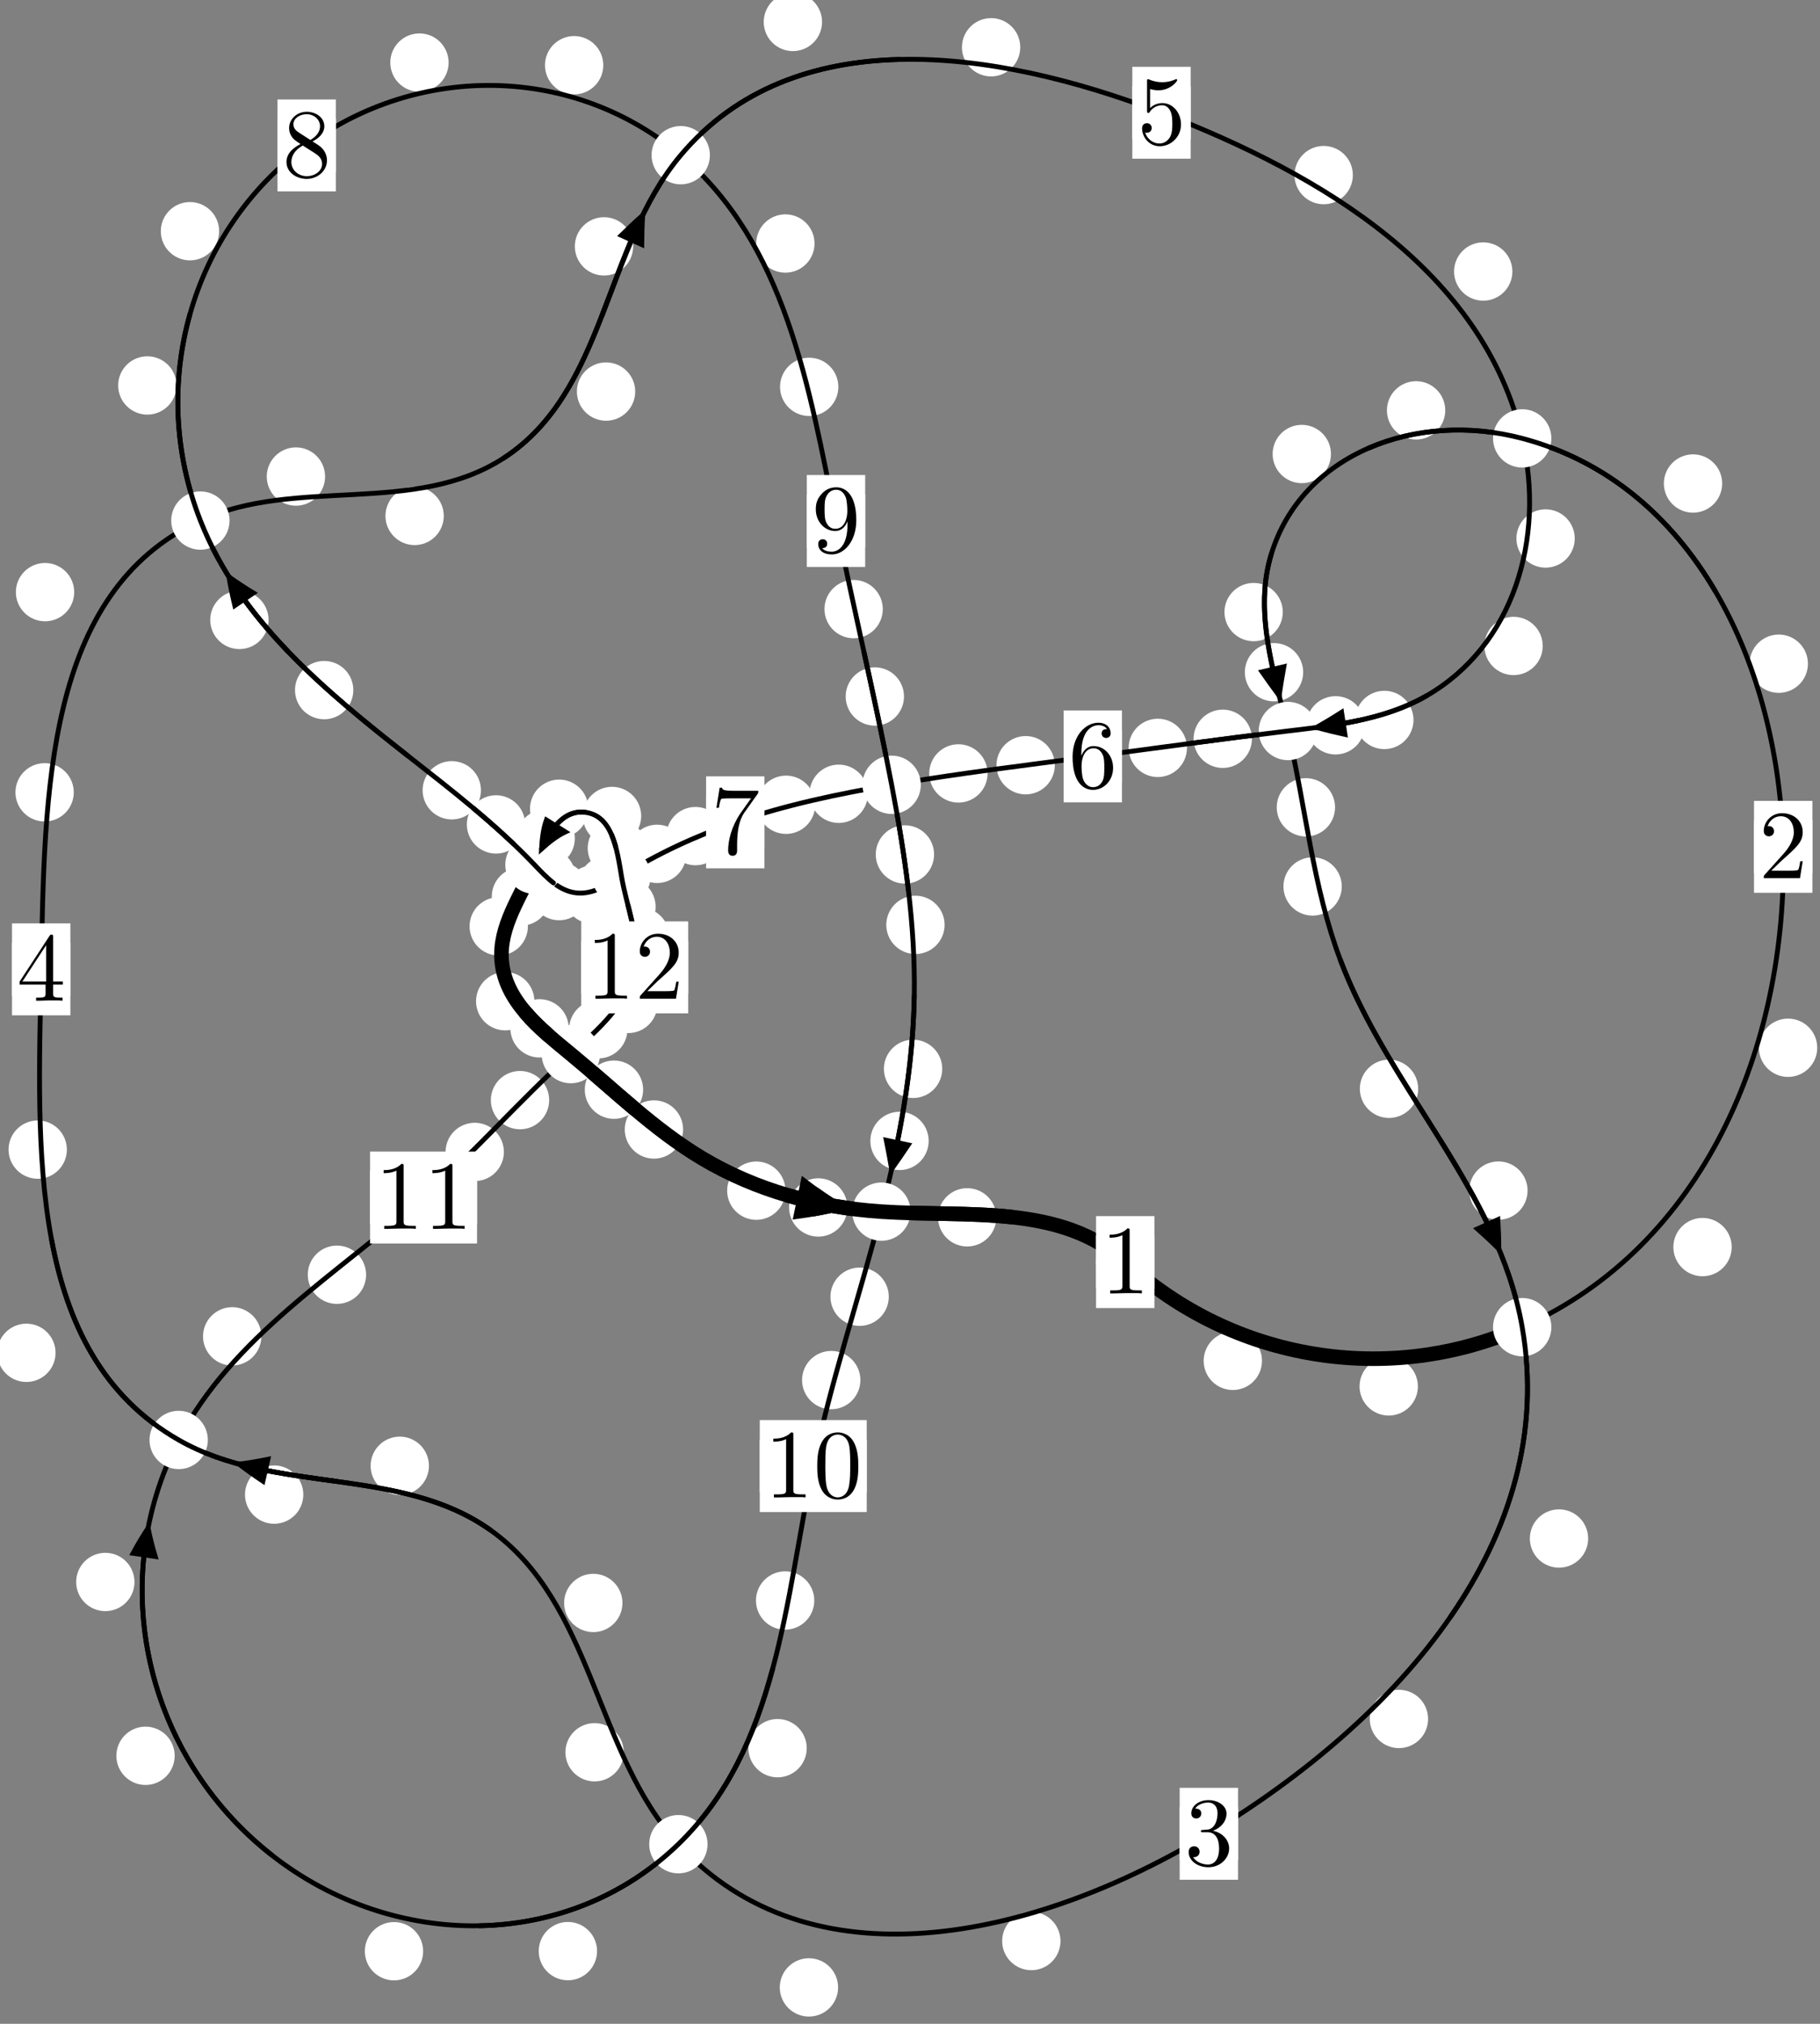 <?xml version="1.0"?>
<!-- Created by MetaPost 1.999 on 2021.07.05:2359 -->
<svg version="1.1" xmlns="http://www.w3.org/2000/svg" xmlns:xlink="http://www.w3.org/1999/xlink" width="186.52" height="207.389" viewBox="0 0 186.52 207.389">
<rect x="0" y="0" width="186.52" height="207.389" fill="#808080" stroke="none"/>
<!-- Original BoundingBox: -156.283524 -70.649414 30.236755 136.739380 -->
  <defs>
    <g transform="scale(0.01,0.01)" id="GLYPHcmr10_48">
      <path style="fill-rule: evenodd;" d="M460 -320C460 -400,455 -480,420 -554C374 -650,292 -666,250 -666C190 -666,117 -640,76 -547C44 -478,39 -400,39 -320C39 -245,43 -155,84 -79C127 2,200 22,249 22C303 22,379 1,423 -94C455 -163,460 -241,460 -320M249 -0C210 -0,151 -25,133 -121C122 -181,122 -273,122 -332C122 -396,122 -462,130 -516C149 -635,224 -644,249 -644C282 -644,348 -626,367 -527C377 -471,377 -395,377 -332C377 -257,377 -189,366 -125C351 -30,294 -0,249 -0"></path>
    </g>
    <g transform="scale(0.01,0.01)" id="GLYPHcmr10_49">
      <path style="fill-rule: evenodd;" d="M294 -640C294 -664,294 -666,271 -666C209 -602,121 -602,89 -602L89 -571C109 -571,168 -571,220 -597L220 -79C220 -43,217 -31,127 -31L95 -31L95 -0L257 -0L130 -3L217 -3L257 -3L297 -3L384 -3L419 -0L419 -31L387 -31C297 -31,294 -42,294 -79"></path>
    </g>
    <g transform="scale(0.01,0.01)" id="GLYPHcmr10_50">
      <path style="fill-rule: evenodd;" d="M127 -77L233 -180C389 -318,449 -372,449 -472C449 -586,359 -666,237 -666C124 -666,50 -574,50 -485C50 -429,100 -429,103 -429C120 -429,155 -441,155 -482C155 -508,137 -534,102 -534C94 -534,92 -534,89 -533C112 -598,166 -635,224 -635C315 -635,358 -554,358 -472C358 -392,308 -313,253 -251L61 -37C50 -26,50 -24,50 -0L421 -0L449 -174L424 -174C419 -144,412 -100,402 -85C395 -77,329 -77,307 -77"></path>
    </g>
    <g transform="scale(0.01,0.01)" id="GLYPHcmr10_51">
      <path style="fill-rule: evenodd;" d="M290 -352C372 -379,430 -449,430 -528C430 -610,342 -666,246 -666C145 -666,69 -606,69 -530C69 -497,91 -478,120 -478C151 -478,171 -500,171 -529C171 -579,124 -579,109 -579C140 -628,206 -641,242 -641C283 -641,338 -619,338 -529C338 -517,336 -459,310 -415C280 -367,246 -364,221 -363C213 -362,189 -360,182 -360C174 -359,167 -358,167 -348C167 -337,174 -337,191 -337L235 -337C317 -337,354 -269,354 -171C354 -35,285 -6,241 -6C198 -6,123 -23,88 -82C123 -77,154 -99,154 -137C154 -173,127 -193,98 -193C74 -193,42 -179,42 -135C42 -44,135 22,244 22C366 22,457 -69,457 -171C457 -253,394 -331,290 -352"></path>
    </g>
    <g transform="scale(0.01,0.01)" id="GLYPHcmr10_52">
      <path style="fill-rule: evenodd;" d="M294 -165L294 -78C294 -42,292 -31,218 -31L197 -31L197 -0L332 -0L238 -3L290 -3L332 -3L374 -3L427 -3L468 -0L468 -31L447 -31C373 -31,371 -42,371 -78L371 -165L471 -165L471 -196L371 -196L371 -651C371 -671,371 -677,355 -677C346 -677,343 -677,335 -665L28 -196L28 -165M300 -196L56 -196L300 -569"></path>
    </g>
    <g transform="scale(0.01,0.01)" id="GLYPHcmr10_53">
      <path style="fill-rule: evenodd;" d="M449 -201C449 -320,367 -420,259 -420C211 -420,168 -404,132 -369L132 -564C152 -558,185 -551,217 -551C340 -551,410 -642,410 -655C410 -661,407 -666,400 -666C399 -666,397 -666,392 -663C372 -654,323 -634,256 -634C216 -634,170 -641,123 -662C115 -665,113 -665,111 -665C101 -665,101 -657,101 -641L101 -345C101 -327,101 -319,115 -319C122 -319,124 -322,128 -328C139 -344,176 -398,257 -398C309 -398,334 -352,342 -334C358 -297,360 -258,360 -208C360 -173,360 -113,336 -71C312 -32,275 -6,229 -6C156 -6,99 -59,82 -118C85 -117,88 -116,99 -116C132 -116,149 -141,149 -165C149 -189,132 -214,99 -214C85 -214,50 -207,50 -161C50 -75,119 22,231 22C347 22,449 -74,449 -201"></path>
    </g>
    <g transform="scale(0.01,0.01)" id="GLYPHcmr10_54">
      <path style="fill-rule: evenodd;" d="M132 -328L132 -352C132 -605,256 -641,307 -641C331 -641,373 -635,395 -601C380 -601,340 -601,340 -556C340 -525,364 -510,386 -510C402 -510,432 -519,432 -558C432 -618,388 -666,305 -666C177 -666,42 -537,42 -316C42 -49,158 22,251 22C362 22,457 -72,457 -204C457 -331,368 -427,257 -427C189 -427,152 -376,132 -328M251 -6C188 -6,158 -66,152 -81C134 -128,134 -208,134 -226C134 -304,166 -404,256 -404C272 -404,318 -404,349 -342C367 -305,367 -254,367 -205C367 -157,367 -107,350 -71C320 -11,274 -6,251 -6"></path>
    </g>
    <g transform="scale(0.01,0.01)" id="GLYPHcmr10_55">
      <path style="fill-rule: evenodd;" d="M476 -609C485 -621,485 -623,485 -644L242 -644C120 -644,118 -657,114 -676L89 -676L56 -470L81 -470C84 -486,93 -549,106 -561C113 -567,191 -567,204 -567L411 -567C400 -551,321 -442,299 -409C209 -274,176 -135,176 -33C176 -23,176 22,222 22C268 22,268 -23,268 -33L268 -84C268 -139,271 -194,279 -248C283 -271,297 -357,341 -419"></path>
    </g>
    <g transform="scale(0.01,0.01)" id="GLYPHcmr10_56">
      <path style="fill-rule: evenodd;" d="M163 -457C117 -487,113 -521,113 -538C113 -599,178 -641,249 -641C322 -641,386 -589,386 -517C386 -460,347 -412,287 -377M309 -362C381 -399,430 -451,430 -517C430 -609,341 -666,250 -666C150 -666,69 -592,69 -499C69 -481,71 -436,113 -389C124 -377,161 -352,186 -335C128 -306,42 -250,42 -151C42 -45,144 22,249 22C362 22,457 -61,457 -168C457 -204,446 -249,408 -291C389 -312,373 -322,309 -362M209 -320L332 -242C360 -223,407 -193,407 -132C407 -58,332 -6,250 -6C164 -6,92 -68,92 -151C92 -209,124 -273,209 -320"></path>
    </g>
    <g transform="scale(0.01,0.01)" id="GLYPHcmr10_57">
      <path style="fill-rule: evenodd;" d="M367 -318L367 -286C367 -52,263 -6,205 -6C188 -6,134 -8,107 -42C151 -42,159 -71,159 -88C159 -119,135 -134,113 -134C97 -134,67 -125,67 -86C67 -19,121 22,206 22C335 22,457 -114,457 -329C457 -598,342 -666,253 -666C198 -666,149 -648,106 -603C65 -558,42 -516,42 -441C42 -316,130 -218,242 -218C303 -218,344 -260,367 -318M243 -241C227 -241,181 -241,150 -304C132 -341,132 -391,132 -440C132 -494,132 -541,153 -578C180 -628,218 -641,253 -641C299 -641,332 -607,349 -562C361 -530,365 -467,365 -421C365 -338,331 -241,243 -241"></path>
    </g>
  </defs>
  <path d="M129.332 139.454C129.332 138.661,129.018 137.901,128.457 137.34C127.897 136.78,127.136 136.465,126.344 136.465C125.551 136.465,124.791 136.78,124.23 137.34C123.67 137.901,123.355 138.661,123.355 139.454C123.355 140.246,123.67 141.006,124.23 141.567C124.791 142.127,125.551 142.442,126.344 142.442C127.136 142.442,127.897 142.127,128.457 141.567C129.018 141.006,129.332 140.246,129.332 139.454Z" style="fill: rgb(100%,100%,100%);stroke: none;"></path>
  <path d="M118.307 129.333C118.307 128.541,117.992 127.78,117.432 127.22C116.871 126.66,116.111 126.345,115.318 126.345C114.526 126.345,113.765 126.66,113.205 127.22C112.644 127.78,112.33 128.541,112.33 129.333C112.33 130.126,112.644 130.886,113.205 131.447C113.765 132.007,114.526 132.322,115.318 132.322C116.111 132.322,116.871 132.007,117.432 131.447C117.992 130.886,118.307 130.126,118.307 129.333Z" style="fill: rgb(100%,100%,100%);stroke: none;"></path>
  <path d="M177.471 127.796C177.471 127.004,177.156 126.243,176.595 125.683C176.035 125.122,175.275 124.807,174.482 124.807C173.689 124.807,172.929 125.122,172.369 125.683C171.808 126.243,171.493 127.004,171.493 127.796C171.493 128.589,171.808 129.349,172.369 129.91C172.929 130.47,173.689 130.785,174.482 130.785C175.275 130.785,176.035 130.47,176.595 129.91C177.156 129.349,177.471 128.589,177.471 127.796Z" style="fill: rgb(100%,100%,100%);stroke: none;"></path>
  <path d="M145.31 142.072C145.31 141.279,144.995 140.519,144.434 139.958C143.874 139.398,143.114 139.083,142.321 139.083C141.528 139.083,140.768 139.398,140.208 139.958C139.647 140.519,139.332 141.279,139.332 142.072C139.332 142.865,139.647 143.625,140.208 144.185C140.768 144.746,141.528 145.061,142.321 145.061C143.114 145.061,143.874 144.746,144.434 144.185C144.995 143.625,145.31 142.865,145.31 142.072Z" style="fill: rgb(100%,100%,100%);stroke: none;"></path>
  <path d="M185.283 68.014C185.283 67.221,184.968 66.461,184.407 65.901C183.847 65.34,183.087 65.025,182.294 65.025C181.501 65.025,180.741 65.34,180.181 65.901C179.62 66.461,179.305 67.221,179.305 68.014C179.305 68.807,179.62 69.567,180.181 70.128C180.741 70.688,181.501 71.003,182.294 71.003C183.087 71.003,183.847 70.688,184.407 70.128C184.968 69.567,185.283 68.807,185.283 68.014Z" style="fill: rgb(100%,100%,100%);stroke: none;"></path>
  <path d="M186.237 107.371C186.237 106.578,185.922 105.818,185.361 105.257C184.801 104.697,184.041 104.382,183.248 104.382C182.455 104.382,181.695 104.697,181.135 105.257C180.574 105.818,180.259 106.578,180.259 107.371C180.259 108.163,180.574 108.923,181.135 109.484C181.695 110.044,182.455 110.359,183.248 110.359C184.041 110.359,184.801 110.044,185.361 109.484C185.922 108.923,186.237 108.163,186.237 107.371Z" style="fill: rgb(100%,100%,100%);stroke: none;"></path>
  <path d="M148.114 42.051C148.114 41.259,147.799 40.499,147.239 39.938C146.678 39.378,145.918 39.063,145.126 39.063C144.333 39.063,143.573 39.378,143.012 39.938C142.452 40.499,142.137 41.259,142.137 42.051C142.137 42.844,142.452 43.604,143.012 44.165C143.573 44.725,144.333 45.04,145.126 45.04C145.918 45.04,146.678 44.725,147.239 44.165C147.799 43.604,148.114 42.844,148.114 42.051Z" style="fill: rgb(100%,100%,100%);stroke: none;"></path>
  <path d="M176.495 49.548C176.495 48.756,176.18 47.996,175.62 47.435C175.059 46.875,174.299 46.56,173.507 46.56C172.714 46.56,171.954 46.875,171.393 47.435C170.833 47.996,170.518 48.756,170.518 49.548C170.518 50.341,170.833 51.101,171.393 51.662C171.954 52.222,172.714 52.537,173.507 52.537C174.299 52.537,175.059 52.222,175.62 51.662C176.18 51.101,176.495 50.341,176.495 49.548Z" style="fill: rgb(100%,100%,100%);stroke: none;"></path>
  <path d="M131.465 62.724C131.465 61.931,131.15 61.171,130.589 60.61C130.029 60.05,129.269 59.735,128.476 59.735C127.683 59.735,126.923 60.05,126.363 60.61C125.802 61.171,125.487 61.931,125.487 62.724C125.487 63.516,125.802 64.277,126.363 64.837C126.923 65.398,127.683 65.712,128.476 65.712C129.269 65.712,130.029 65.398,130.589 64.837C131.15 64.277,131.465 63.516,131.465 62.724Z" style="fill: rgb(100%,100%,100%);stroke: none;"></path>
  <path d="M136.402 46.525C136.402 45.732,136.087 44.972,135.526 44.412C134.966 43.851,134.206 43.536,133.413 43.536C132.62 43.536,131.86 43.851,131.3 44.412C130.739 44.972,130.424 45.732,130.424 46.525C130.424 47.318,130.739 48.078,131.3 48.638C131.86 49.199,132.62 49.514,133.413 49.514C134.206 49.514,134.966 49.199,135.526 48.638C136.087 48.078,136.402 47.318,136.402 46.525Z" style="fill: rgb(100%,100%,100%);stroke: none;"></path>
  <path d="M136.821 82.731C136.821 81.938,136.506 81.178,135.946 80.618C135.385 80.057,134.625 79.742,133.832 79.742C133.04 79.742,132.279 80.057,131.719 80.618C131.158 81.178,130.844 81.938,130.844 82.731C130.844 83.524,131.158 84.284,131.719 84.844C132.279 85.405,133.04 85.72,133.832 85.72C134.625 85.72,135.385 85.405,135.946 84.844C136.506 84.284,136.821 83.524,136.821 82.731Z" style="fill: rgb(100%,100%,100%);stroke: none;"></path>
  <path d="M133.553 68.888C133.553 68.095,133.238 67.335,132.678 66.774C132.117 66.214,131.357 65.899,130.564 65.899C129.772 65.899,129.011 66.214,128.451 66.774C127.891 67.335,127.576 68.095,127.576 68.888C127.576 69.68,127.891 70.441,128.451 71.001C129.011 71.562,129.772 71.876,130.564 71.876C131.357 71.876,132.117 71.562,132.678 71.001C133.238 70.441,133.553 69.68,133.553 68.888Z" style="fill: rgb(100%,100%,100%);stroke: none;"></path>
  <path d="M145.339 111.575C145.339 110.782,145.024 110.022,144.463 109.461C143.903 108.901,143.143 108.586,142.35 108.586C141.557 108.586,140.797 108.901,140.237 109.461C139.676 110.022,139.361 110.782,139.361 111.575C139.361 112.367,139.676 113.128,140.237 113.688C140.797 114.248,141.557 114.563,142.35 114.563C143.143 114.563,143.903 114.248,144.463 113.688C145.024 113.128,145.339 112.367,145.339 111.575Z" style="fill: rgb(100%,100%,100%);stroke: none;"></path>
  <path d="M137.51 90.841C137.51 90.048,137.195 89.288,136.634 88.727C136.074 88.167,135.314 87.852,134.521 87.852C133.728 87.852,132.968 88.167,132.408 88.727C131.847 89.288,131.532 90.048,131.532 90.841C131.532 91.633,131.847 92.394,132.408 92.954C132.968 93.515,133.728 93.829,134.521 93.829C135.314 93.829,136.074 93.515,136.634 92.954C137.195 92.394,137.51 91.633,137.51 90.841Z" style="fill: rgb(100%,100%,100%);stroke: none;"></path>
  <path d="M162.76 157.66C162.76 156.867,162.445 156.107,161.885 155.546C161.325 154.986,160.564 154.671,159.772 154.671C158.979 154.671,158.219 154.986,157.658 155.546C157.098 156.107,156.783 156.867,156.783 157.66C156.783 158.452,157.098 159.213,157.658 159.773C158.219 160.334,158.979 160.649,159.772 160.649C160.564 160.649,161.325 160.334,161.885 159.773C162.445 159.213,162.76 158.452,162.76 157.66Z" style="fill: rgb(100%,100%,100%);stroke: none;"></path>
  <path d="M156.552 122.007C156.552 121.214,156.237 120.454,155.677 119.893C155.116 119.333,154.356 119.018,153.563 119.018C152.771 119.018,152.01 119.333,151.45 119.893C150.89 120.454,150.575 121.214,150.575 122.007C150.575 122.799,150.89 123.56,151.45 124.12C152.01 124.681,152.771 124.995,153.563 124.995C154.356 124.995,155.116 124.681,155.677 124.12C156.237 123.56,156.552 122.799,156.552 122.007Z" style="fill: rgb(100%,100%,100%);stroke: none;"></path>
  <path d="M108.683 198.909C108.683 198.116,108.368 197.356,107.807 196.796C107.247 196.235,106.487 195.92,105.694 195.92C104.901 195.92,104.141 196.235,103.581 196.796C103.02 197.356,102.705 198.116,102.705 198.909C102.705 199.702,103.02 200.462,103.581 201.022C104.141 201.583,104.901 201.898,105.694 201.898C106.487 201.898,107.247 201.583,107.807 201.022C108.368 200.462,108.683 199.702,108.683 198.909Z" style="fill: rgb(100%,100%,100%);stroke: none;"></path>
  <path d="M146.357 176.15C146.357 175.357,146.042 174.597,145.482 174.037C144.921 173.476,144.161 173.161,143.368 173.161C142.576 173.161,141.816 173.476,141.255 174.037C140.695 174.597,140.38 175.357,140.38 176.15C140.38 176.943,140.695 177.703,141.255 178.263C141.816 178.824,142.576 179.139,143.368 179.139C144.161 179.139,144.921 178.824,145.482 178.263C146.042 177.703,146.357 176.943,146.357 176.15Z" style="fill: rgb(100%,100%,100%);stroke: none;"></path>
  <path d="M63.923 179.564C63.923 178.772,63.608 178.011,63.048 177.451C62.488 176.89,61.727 176.576,60.935 176.576C60.142 176.576,59.382 176.89,58.821 177.451C58.261 178.011,57.946 178.772,57.946 179.564C57.946 180.357,58.261 181.117,58.821 181.678C59.382 182.238,60.142 182.553,60.935 182.553C61.727 182.553,62.488 182.238,63.048 181.678C63.608 181.117,63.923 180.357,63.923 179.564Z" style="fill: rgb(100%,100%,100%);stroke: none;"></path>
  <path d="M85.891 203.661C85.891 202.868,85.576 202.108,85.016 201.547C84.455 200.987,83.695 200.672,82.902 200.672C82.11 200.672,81.35 200.987,80.789 201.547C80.229 202.108,79.914 202.868,79.914 203.661C79.914 204.453,80.229 205.214,80.789 205.774C81.35 206.334,82.11 206.649,82.902 206.649C83.695 206.649,84.455 206.334,85.016 205.774C85.576 205.214,85.891 204.453,85.891 203.661Z" style="fill: rgb(100%,100%,100%);stroke: none;"></path>
  <path d="M43.96 150.208C43.96 149.415,43.645 148.655,43.084 148.095C42.524 147.534,41.764 147.219,40.971 147.219C40.178 147.219,39.418 147.534,38.858 148.095C38.297 148.655,37.982 149.415,37.982 150.208C37.982 151.001,38.297 151.761,38.858 152.321C39.418 152.882,40.178 153.197,40.971 153.197C41.764 153.197,42.524 152.882,43.084 152.321C43.645 151.761,43.96 151.001,43.96 150.208Z" style="fill: rgb(100%,100%,100%);stroke: none;"></path>
  <path d="M63.791 164.265C63.791 163.472,63.476 162.712,62.915 162.152C62.355 161.591,61.594 161.276,60.802 161.276C60.009 161.276,59.249 161.591,58.688 162.152C58.128 162.712,57.813 163.472,57.813 164.265C57.813 165.058,58.128 165.818,58.688 166.378C59.249 166.939,60.009 167.254,60.802 167.254C61.594 167.254,62.355 166.939,62.915 166.378C63.476 165.818,63.791 165.058,63.791 164.265Z" style="fill: rgb(100%,100%,100%);stroke: none;"></path>
  <path d="M5.694 138.63C5.694 137.838,5.379 137.078,4.819 136.517C4.258 135.957,3.498 135.642,2.705 135.642C1.913 135.642,1.152 135.957,0.592 136.517C0.031 137.078,-0.284 137.838,-0.284 138.63C-0.284 139.423,0.031 140.183,0.592 140.744C1.152 141.304,1.913 141.619,2.705 141.619C3.498 141.619,4.258 141.304,4.819 140.744C5.379 140.183,5.694 139.423,5.694 138.63Z" style="fill: rgb(100%,100%,100%);stroke: none;"></path>
  <path d="M31.085 153.16C31.085 152.368,30.77 151.608,30.21 151.047C29.649 150.487,28.889 150.172,28.096 150.172C27.304 150.172,26.543 150.487,25.983 151.047C25.422 151.608,25.108 152.368,25.108 153.16C25.108 153.953,25.422 154.713,25.983 155.274C26.543 155.834,27.304 156.149,28.096 156.149C28.889 156.149,29.649 155.834,30.21 155.274C30.77 154.713,31.085 153.953,31.085 153.16Z" style="fill: rgb(100%,100%,100%);stroke: none;"></path>
  <path d="M7.561 81.195C7.561 80.402,7.246 79.642,6.685 79.081C6.125 78.521,5.365 78.206,4.572 78.206C3.779 78.206,3.019 78.521,2.459 79.081C1.898 79.642,1.583 80.402,1.583 81.195C1.583 81.987,1.898 82.747,2.459 83.308C3.019 83.868,3.779 84.183,4.572 84.183C5.365 84.183,6.125 83.868,6.685 83.308C7.246 82.747,7.561 81.987,7.561 81.195Z" style="fill: rgb(100%,100%,100%);stroke: none;"></path>
  <path d="M6.854 117.807C6.854 117.014,6.539 116.254,5.978 115.693C5.418 115.133,4.658 114.818,3.865 114.818C3.072 114.818,2.312 115.133,1.752 115.693C1.191 116.254,0.876 117.014,0.876 117.807C0.876 118.599,1.191 119.359,1.752 119.92C2.312 120.48,3.072 120.795,3.865 120.795C4.658 120.795,5.418 120.48,5.978 119.92C6.539 119.359,6.854 118.599,6.854 117.807Z" style="fill: rgb(100%,100%,100%);stroke: none;"></path>
  <path d="M33.316 48.835C33.316 48.042,33.001 47.282,32.441 46.722C31.88 46.161,31.12 45.846,30.328 45.846C29.535 45.846,28.775 46.161,28.214 46.722C27.654 47.282,27.339 48.042,27.339 48.835C27.339 49.628,27.654 50.388,28.214 50.948C28.775 51.509,29.535 51.824,30.328 51.824C31.12 51.824,31.88 51.509,32.441 50.948C33.001 50.388,33.316 49.628,33.316 48.835Z" style="fill: rgb(100%,100%,100%);stroke: none;"></path>
  <path d="M7.604 60.68C7.604 59.887,7.289 59.127,6.728 58.566C6.168 58.006,5.408 57.691,4.615 57.691C3.822 57.691,3.062 58.006,2.502 58.566C1.941 59.127,1.626 59.887,1.626 60.68C1.626 61.472,1.941 62.232,2.502 62.793C3.062 63.353,3.822 63.668,4.615 63.668C5.408 63.668,6.168 63.353,6.728 62.793C7.289 62.232,7.604 61.472,7.604 60.68Z" style="fill: rgb(100%,100%,100%);stroke: none;"></path>
  <path d="M65.099 40.126C65.099 39.333,64.784 38.573,64.224 38.013C63.663 37.452,62.903 37.137,62.11 37.137C61.318 37.137,60.558 37.452,59.997 38.013C59.437 38.573,59.122 39.333,59.122 40.126C59.122 40.919,59.437 41.679,59.997 42.239C60.558 42.8,61.318 43.115,62.11 43.115C62.903 43.115,63.663 42.8,64.224 42.239C64.784 41.679,65.099 40.919,65.099 40.126Z" style="fill: rgb(100%,100%,100%);stroke: none;"></path>
  <path d="M45.48 52.871C45.48 52.078,45.165 51.318,44.604 50.758C44.044 50.197,43.284 49.882,42.491 49.882C41.698 49.882,40.938 50.197,40.378 50.758C39.817 51.318,39.502 52.078,39.502 52.871C39.502 53.664,39.817 54.424,40.378 54.984C40.938 55.545,41.698 55.86,42.491 55.86C43.284 55.86,44.044 55.545,44.604 54.984C45.165 54.424,45.48 53.664,45.48 52.871Z" style="fill: rgb(100%,100%,100%);stroke: none;"></path>
  <path d="M84.247 2.249C84.247 1.457,83.932 0.697,83.371 0.136C82.811 -0.424,82.051 -0.739,81.258 -0.739C80.465 -0.739,79.705 -0.424,79.145 0.136C78.584 0.697,78.269 1.457,78.269 2.249C78.269 3.042,78.584 3.802,79.145 4.363C79.705 4.923,80.465 5.238,81.258 5.238C82.051 5.238,82.811 4.923,83.371 4.363C83.932 3.802,84.247 3.042,84.247 2.249Z" style="fill: rgb(100%,100%,100%);stroke: none;"></path>
  <path d="M64.889 25.247C64.889 24.454,64.574 23.694,64.013 23.134C63.453 22.573,62.693 22.258,61.9 22.258C61.107 22.258,60.347 22.573,59.787 23.134C59.226 23.694,58.911 24.454,58.911 25.247C58.911 26.04,59.226 26.8,59.787 27.36C60.347 27.921,61.107 28.236,61.9 28.236C62.693 28.236,63.453 27.921,64.013 27.36C64.574 26.8,64.889 26.04,64.889 25.247Z" style="fill: rgb(100%,100%,100%);stroke: none;"></path>
  <path d="M138.644 17.943C138.644 17.151,138.33 16.391,137.769 15.83C137.209 15.27,136.448 14.955,135.656 14.955C134.863 14.955,134.103 15.27,133.542 15.83C132.982 16.391,132.667 17.151,132.667 17.943C132.667 18.736,132.982 19.496,133.542 20.057C134.103 20.617,134.863 20.932,135.656 20.932C136.448 20.932,137.209 20.617,137.769 20.057C138.33 19.496,138.644 18.736,138.644 17.943Z" style="fill: rgb(100%,100%,100%);stroke: none;"></path>
  <path d="M104.56 4.843C104.56 4.051,104.245 3.291,103.684 2.73C103.124 2.17,102.364 1.855,101.571 1.855C100.778 1.855,100.018 2.17,99.458 2.73C98.897 3.291,98.582 4.051,98.582 4.843C98.582 5.636,98.897 6.396,99.458 6.957C100.018 7.517,100.778 7.832,101.571 7.832C102.364 7.832,103.124 7.517,103.684 6.957C104.245 6.396,104.56 5.636,104.56 4.843Z" style="fill: rgb(100%,100%,100%);stroke: none;"></path>
  <path d="M161.385 55.182C161.385 54.39,161.07 53.63,160.51 53.069C159.949 52.509,159.189 52.194,158.396 52.194C157.604 52.194,156.844 52.509,156.283 53.069C155.723 53.63,155.408 54.39,155.408 55.182C155.408 55.975,155.723 56.735,156.283 57.296C156.844 57.856,157.604 58.171,158.396 58.171C159.189 58.171,159.949 57.856,160.51 57.296C161.07 56.735,161.385 55.975,161.385 55.182Z" style="fill: rgb(100%,100%,100%);stroke: none;"></path>
  <path d="M154.994 27.824C154.994 27.032,154.679 26.271,154.119 25.711C153.558 25.15,152.798 24.835,152.005 24.835C151.213 24.835,150.452 25.15,149.892 25.711C149.332 26.271,149.017 27.032,149.017 27.824C149.017 28.617,149.332 29.377,149.892 29.938C150.452 30.498,151.213 30.813,152.005 30.813C152.798 30.813,153.558 30.498,154.119 29.938C154.679 29.377,154.994 28.617,154.994 27.824Z" style="fill: rgb(100%,100%,100%);stroke: none;"></path>
  <path d="M144.861 73.777C144.861 72.984,144.546 72.224,143.986 71.664C143.425 71.103,142.665 70.788,141.872 70.788C141.08 70.788,140.319 71.103,139.759 71.664C139.198 72.224,138.884 72.984,138.884 73.777C138.884 74.57,139.198 75.33,139.759 75.89C140.319 76.451,141.08 76.766,141.872 76.766C142.665 76.766,143.425 76.451,143.986 75.89C144.546 75.33,144.861 74.57,144.861 73.777Z" style="fill: rgb(100%,100%,100%);stroke: none;"></path>
  <path d="M158.105 66.196C158.105 65.403,157.79 64.643,157.23 64.082C156.669 63.522,155.909 63.207,155.116 63.207C154.324 63.207,153.563 63.522,153.003 64.082C152.442 64.643,152.127 65.403,152.127 66.196C152.127 66.988,152.442 67.748,153.003 68.309C153.563 68.869,154.324 69.184,155.116 69.184C155.909 69.184,156.669 68.869,157.23 68.309C157.79 67.748,158.105 66.988,158.105 66.196Z" style="fill: rgb(100%,100%,100%);stroke: none;"></path>
  <path d="M128.302 75.708C128.302 74.915,127.987 74.155,127.426 73.595C126.866 73.034,126.105 72.719,125.313 72.719C124.52 72.719,123.76 73.034,123.199 73.595C122.639 74.155,122.324 74.915,122.324 75.708C122.324 76.501,122.639 77.261,123.199 77.821C123.76 78.382,124.52 78.697,125.313 78.697C126.105 78.697,126.866 78.382,127.426 77.821C127.987 77.261,128.302 76.501,128.302 75.708Z" style="fill: rgb(100%,100%,100%);stroke: none;"></path>
  <path d="M139.861 74.326C139.861 73.534,139.546 72.774,138.986 72.213C138.425 71.653,137.665 71.338,136.872 71.338C136.08 71.338,135.319 71.653,134.759 72.213C134.198 72.774,133.883 73.534,133.883 74.326C133.883 75.119,134.198 75.879,134.759 76.44C135.319 77,136.08 77.315,136.872 77.315C137.665 77.315,138.425 77,138.986 76.44C139.546 75.879,139.861 75.119,139.861 74.326Z" style="fill: rgb(100%,100%,100%);stroke: none;"></path>
  <path d="M108.101 78.416C108.101 77.623,107.786 76.863,107.225 76.303C106.665 75.742,105.905 75.427,105.112 75.427C104.319 75.427,103.559 75.742,102.999 76.303C102.438 76.863,102.123 77.623,102.123 78.416C102.123 79.209,102.438 79.969,102.999 80.529C103.559 81.09,104.319 81.405,105.112 81.405C105.905 81.405,106.665 81.09,107.225 80.529C107.786 79.969,108.101 79.209,108.101 78.416Z" style="fill: rgb(100%,100%,100%);stroke: none;"></path>
  <path d="M121.645 76.639C121.645 75.847,121.33 75.087,120.77 74.526C120.209 73.966,119.449 73.651,118.656 73.651C117.864 73.651,117.104 73.966,116.543 74.526C115.983 75.087,115.668 75.847,115.668 76.639C115.668 77.432,115.983 78.192,116.543 78.753C117.104 79.313,117.864 79.628,118.656 79.628C119.449 79.628,120.209 79.313,120.77 78.753C121.33 78.192,121.645 77.432,121.645 76.639Z" style="fill: rgb(100%,100%,100%);stroke: none;"></path>
  <path d="M88.943 81.343C88.943 80.551,88.628 79.79,88.067 79.23C87.507 78.669,86.747 78.354,85.954 78.354C85.161 78.354,84.401 78.669,83.841 79.23C83.28 79.79,82.965 80.551,82.965 81.343C82.965 82.136,83.28 82.896,83.841 83.457C84.401 84.017,85.161 84.332,85.954 84.332C86.747 84.332,87.507 84.017,88.067 83.457C88.628 82.896,88.943 82.136,88.943 81.343Z" style="fill: rgb(100%,100%,100%);stroke: none;"></path>
  <path d="M101.21 79.258C101.21 78.465,100.895 77.705,100.334 77.145C99.774 76.584,99.014 76.269,98.221 76.269C97.428 76.269,96.668 76.584,96.108 77.145C95.547 77.705,95.232 78.465,95.232 79.258C95.232 80.051,95.547 80.811,96.108 81.371C96.668 81.932,97.428 82.247,98.221 82.247C99.014 82.247,99.774 81.932,100.334 81.371C100.895 80.811,101.21 80.051,101.21 79.258Z" style="fill: rgb(100%,100%,100%);stroke: none;"></path>
  <path d="M74.264 85.681C74.264 84.888,73.949 84.128,73.389 83.567C72.828 83.007,72.068 82.692,71.275 82.692C70.483 82.692,69.723 83.007,69.162 83.567C68.602 84.128,68.287 84.888,68.287 85.681C68.287 86.473,68.602 87.234,69.162 87.794C69.723 88.354,70.483 88.669,71.275 88.669C72.068 88.669,72.828 88.354,73.389 87.794C73.949 87.234,74.264 86.473,74.264 85.681Z" style="fill: rgb(100%,100%,100%);stroke: none;"></path>
  <path d="M83.543 82.469C83.543 81.677,83.228 80.917,82.668 80.356C82.107 79.796,81.347 79.481,80.555 79.481C79.762 79.481,79.002 79.796,78.441 80.356C77.881 80.917,77.566 81.677,77.566 82.469C77.566 83.262,77.881 84.022,78.441 84.583C79.002 85.143,79.762 85.458,80.555 85.458C81.347 85.458,82.107 85.143,82.668 84.583C83.228 84.022,83.543 83.262,83.543 82.469Z" style="fill: rgb(100%,100%,100%);stroke: none;"></path>
  <path d="M65.247 90.691C65.247 89.898,64.932 89.138,64.372 88.578C63.811 88.017,63.051 87.702,62.258 87.702C61.466 87.702,60.706 88.017,60.145 88.578C59.585 89.138,59.27 89.898,59.27 90.691C59.27 91.484,59.585 92.244,60.145 92.804C60.706 93.365,61.466 93.68,62.258 93.68C63.051 93.68,63.811 93.365,64.372 92.804C64.932 92.244,65.247 91.484,65.247 90.691Z" style="fill: rgb(100%,100%,100%);stroke: none;"></path>
  <path d="M70.335 87.498C70.335 86.705,70.02 85.945,69.459 85.385C68.899 84.824,68.139 84.509,67.346 84.509C66.553 84.509,65.793 84.824,65.233 85.385C64.672 85.945,64.357 86.705,64.357 87.498C64.357 88.291,64.672 89.051,65.233 89.611C65.793 90.172,66.553 90.487,67.346 90.487C68.139 90.487,68.899 90.172,69.459 89.611C70.02 89.051,70.335 88.291,70.335 87.498Z" style="fill: rgb(100%,100%,100%);stroke: none;"></path>
  <path d="M60.287 91.315C60.287 90.523,59.972 89.762,59.412 89.202C58.851 88.642,58.091 88.327,57.299 88.327C56.506 88.327,55.746 88.642,55.185 89.202C54.625 89.762,54.31 90.523,54.31 91.315C54.31 92.108,54.625 92.868,55.185 93.429C55.746 93.989,56.506 94.304,57.299 94.304C58.091 94.304,58.851 93.989,59.412 93.429C59.972 92.868,60.287 92.108,60.287 91.315Z" style="fill: rgb(100%,100%,100%);stroke: none;"></path>
  <path d="M63.752 91.678C63.752 90.886,63.437 90.125,62.877 89.565C62.316 89.004,61.556 88.69,60.763 88.69C59.971 88.69,59.21 89.004,58.65 89.565C58.089 90.125,57.775 90.886,57.775 91.678C57.775 92.471,58.089 93.231,58.65 93.792C59.21 94.352,59.971 94.667,60.763 94.667C61.556 94.667,62.316 94.352,62.877 93.792C63.437 93.231,63.752 92.471,63.752 91.678Z" style="fill: rgb(100%,100%,100%);stroke: none;"></path>
  <path d="M53.823 84.482C53.823 83.69,53.508 82.93,52.947 82.369C52.387 81.809,51.626 81.494,50.834 81.494C50.041 81.494,49.281 81.809,48.72 82.369C48.16 82.93,47.845 83.69,47.845 84.482C47.845 85.275,48.16 86.035,48.72 86.596C49.281 87.156,50.041 87.471,50.834 87.471C51.626 87.471,52.387 87.156,52.947 86.596C53.508 86.035,53.823 85.275,53.823 84.482Z" style="fill: rgb(100%,100%,100%);stroke: none;"></path>
  <path d="M58.996 89.914C58.996 89.121,58.681 88.361,58.12 87.801C57.56 87.24,56.8 86.925,56.007 86.925C55.214 86.925,54.454 87.24,53.894 87.801C53.333 88.361,53.018 89.121,53.018 89.914C53.018 90.707,53.333 91.467,53.894 92.027C54.454 92.588,55.214 92.903,56.007 92.903C56.8 92.903,57.56 92.588,58.12 92.027C58.681 91.467,58.996 90.707,58.996 89.914Z" style="fill: rgb(100%,100%,100%);stroke: none;"></path>
  <path d="M36.21 70.719C36.21 69.927,35.895 69.167,35.334 68.606C34.774 68.046,34.013 67.731,33.221 67.731C32.428 67.731,31.668 68.046,31.107 68.606C30.547 69.167,30.232 69.927,30.232 70.719C30.232 71.512,30.547 72.272,31.107 72.833C31.668 73.393,32.428 73.708,33.221 73.708C34.013 73.708,34.774 73.393,35.334 72.833C35.895 72.272,36.21 71.512,36.21 70.719Z" style="fill: rgb(100%,100%,100%);stroke: none;"></path>
  <path d="M49.288 80.985C49.288 80.192,48.973 79.432,48.413 78.872C47.853 78.311,47.092 77.996,46.3 77.996C45.507 77.996,44.747 78.311,44.186 78.872C43.626 79.432,43.311 80.192,43.311 80.985C43.311 81.778,43.626 82.538,44.186 83.098C44.747 83.659,45.507 83.974,46.3 83.974C47.092 83.974,47.853 83.659,48.413 83.098C48.973 82.538,49.288 81.778,49.288 80.985Z" style="fill: rgb(100%,100%,100%);stroke: none;"></path>
  <path d="M18.087 39.5C18.087 38.707,17.772 37.947,17.212 37.386C16.651 36.826,15.891 36.511,15.099 36.511C14.306 36.511,13.546 36.826,12.985 37.386C12.425 37.947,12.11 38.707,12.11 39.5C12.11 40.292,12.425 41.053,12.985 41.613C13.546 42.174,14.306 42.489,15.099 42.489C15.891 42.489,16.651 42.174,17.212 41.613C17.772 41.053,18.087 40.292,18.087 39.5Z" style="fill: rgb(100%,100%,100%);stroke: none;"></path>
  <path d="M27.524 63.528C27.524 62.735,27.209 61.975,26.648 61.415C26.088 60.854,25.328 60.539,24.535 60.539C23.742 60.539,22.982 60.854,22.422 61.415C21.861 61.975,21.546 62.735,21.546 63.528C21.546 64.321,21.861 65.081,22.422 65.641C22.982 66.202,23.742 66.517,24.535 66.517C25.328 66.517,26.088 66.202,26.648 65.641C27.209 65.081,27.524 64.321,27.524 63.528Z" style="fill: rgb(100%,100%,100%);stroke: none;"></path>
  <path d="M45.976 6.412C45.976 5.62,45.661 4.859,45.1 4.299C44.54 3.738,43.78 3.423,42.987 3.423C42.194 3.423,41.434 3.738,40.874 4.299C40.313 4.859,39.998 5.62,39.998 6.412C39.998 7.205,40.313 7.965,40.874 8.526C41.434 9.086,42.194 9.401,42.987 9.401C43.78 9.401,44.54 9.086,45.1 8.526C45.661 7.965,45.976 7.205,45.976 6.412Z" style="fill: rgb(100%,100%,100%);stroke: none;"></path>
  <path d="M22.457 23.693C22.457 22.9,22.142 22.14,21.581 21.579C21.021 21.019,20.261 20.704,19.468 20.704C18.675 20.704,17.915 21.019,17.355 21.579C16.794 22.14,16.479 22.9,16.479 23.693C16.479 24.485,16.794 25.245,17.355 25.806C17.915 26.366,18.675 26.681,19.468 26.681C20.261 26.681,21.021 26.366,21.581 25.806C22.142 25.245,22.457 24.485,22.457 23.693Z" style="fill: rgb(100%,100%,100%);stroke: none;"></path>
  <path d="M83.477 24.954C83.477 24.161,83.162 23.401,82.602 22.84C82.041 22.28,81.281 21.965,80.489 21.965C79.696 21.965,78.936 22.28,78.375 22.84C77.815 23.401,77.5 24.161,77.5 24.954C77.5 25.746,77.815 26.507,78.375 27.067C78.936 27.628,79.696 27.942,80.489 27.942C81.281 27.942,82.041 27.628,82.602 27.067C83.162 26.507,83.477 25.746,83.477 24.954Z" style="fill: rgb(100%,100%,100%);stroke: none;"></path>
  <path d="M61.828 6.684C61.828 5.891,61.513 5.131,60.953 4.571C60.392 4.01,59.632 3.695,58.839 3.695C58.047 3.695,57.287 4.01,56.726 4.571C56.166 5.131,55.851 5.891,55.851 6.684C55.851 7.477,56.166 8.237,56.726 8.797C57.287 9.358,58.047 9.673,58.839 9.673C59.632 9.673,60.392 9.358,60.953 8.797C61.513 8.237,61.828 7.477,61.828 6.684Z" style="fill: rgb(100%,100%,100%);stroke: none;"></path>
  <path d="M90.471 62.418C90.471 61.626,90.156 60.866,89.596 60.305C89.035 59.745,88.275 59.43,87.483 59.43C86.69 59.43,85.93 59.745,85.369 60.305C84.809 60.866,84.494 61.626,84.494 62.418C84.494 63.211,84.809 63.971,85.369 64.532C85.93 65.092,86.69 65.407,87.483 65.407C88.275 65.407,89.035 65.092,89.596 64.532C90.156 63.971,90.471 63.211,90.471 62.418Z" style="fill: rgb(100%,100%,100%);stroke: none;"></path>
  <path d="M85.917 39.643C85.917 38.851,85.603 38.09,85.042 37.53C84.482 36.97,83.721 36.655,82.929 36.655C82.136 36.655,81.376 36.97,80.815 37.53C80.255 38.09,79.94 38.851,79.94 39.643C79.94 40.436,80.255 41.196,80.815 41.757C81.376 42.317,82.136 42.632,82.929 42.632C83.721 42.632,84.482 42.317,85.042 41.757C85.603 41.196,85.917 40.436,85.917 39.643Z" style="fill: rgb(100%,100%,100%);stroke: none;"></path>
  <path d="M95.727 87.561C95.727 86.768,95.412 86.008,94.852 85.448C94.291 84.887,93.531 84.572,92.738 84.572C91.946 84.572,91.186 84.887,90.625 85.448C90.065 86.008,89.75 86.768,89.75 87.561C89.75 88.354,90.065 89.114,90.625 89.674C91.186 90.235,91.946 90.55,92.738 90.55C93.531 90.55,94.291 90.235,94.852 89.674C95.412 89.114,95.727 88.354,95.727 87.561Z" style="fill: rgb(100%,100%,100%);stroke: none;"></path>
  <path d="M92.645 71.373C92.645 70.581,92.33 69.82,91.77 69.26C91.209 68.699,90.449 68.385,89.657 68.385C88.864 68.385,88.104 68.699,87.543 69.26C86.983 69.82,86.668 70.581,86.668 71.373C86.668 72.166,86.983 72.926,87.543 73.487C88.104 74.047,88.864 74.362,89.657 74.362C90.449 74.362,91.209 74.047,91.77 73.487C92.33 72.926,92.645 72.166,92.645 71.373Z" style="fill: rgb(100%,100%,100%);stroke: none;"></path>
  <path d="M96.564 109.531C96.564 108.739,96.249 107.979,95.688 107.418C95.128 106.858,94.368 106.543,93.575 106.543C92.782 106.543,92.022 106.858,91.462 107.418C90.901 107.979,90.586 108.739,90.586 109.531C90.586 110.324,90.901 111.084,91.462 111.645C92.022 112.205,92.782 112.52,93.575 112.52C94.368 112.52,95.128 112.205,95.688 111.645C96.249 111.084,96.564 110.324,96.564 109.531Z" style="fill: rgb(100%,100%,100%);stroke: none;"></path>
  <path d="M96.806 94.777C96.806 93.984,96.491 93.224,95.931 92.663C95.37 92.103,94.61 91.788,93.817 91.788C93.025 91.788,92.265 92.103,91.704 92.663C91.144 93.224,90.829 93.984,90.829 94.777C90.829 95.569,91.144 96.33,91.704 96.89C92.265 97.451,93.025 97.766,93.817 97.766C94.61 97.766,95.37 97.451,95.931 96.89C96.491 96.33,96.806 95.569,96.806 94.777Z" style="fill: rgb(100%,100%,100%);stroke: none;"></path>
  <path d="M91.085 132.883C91.085 132.09,90.77 131.33,90.209 130.77C89.649 130.209,88.889 129.894,88.096 129.894C87.303 129.894,86.543 130.209,85.983 130.77C85.422 131.33,85.107 132.09,85.107 132.883C85.107 133.676,85.422 134.436,85.983 134.996C86.543 135.557,87.303 135.872,88.096 135.872C88.889 135.872,89.649 135.557,90.209 134.996C90.77 134.436,91.085 133.676,91.085 132.883Z" style="fill: rgb(100%,100%,100%);stroke: none;"></path>
  <path d="M95.174 116.916C95.174 116.124,94.859 115.363,94.299 114.803C93.738 114.242,92.978 113.928,92.185 113.928C91.393 113.928,90.632 114.242,90.072 114.803C89.512 115.363,89.197 116.124,89.197 116.916C89.197 117.709,89.512 118.469,90.072 119.03C90.632 119.59,91.393 119.905,92.185 119.905C92.978 119.905,93.738 119.59,94.299 119.03C94.859 118.469,95.174 117.709,95.174 116.916Z" style="fill: rgb(100%,100%,100%);stroke: none;"></path>
  <path d="M83.451 164.013C83.451 163.221,83.136 162.46,82.576 161.9C82.015 161.339,81.255 161.024,80.462 161.024C79.67 161.024,78.909 161.339,78.349 161.9C77.789 162.46,77.474 163.221,77.474 164.013C77.474 164.806,77.789 165.566,78.349 166.127C78.909 166.687,79.67 167.002,80.462 167.002C81.255 167.002,82.015 166.687,82.576 166.127C83.136 165.566,83.451 164.806,83.451 164.013Z" style="fill: rgb(100%,100%,100%);stroke: none;"></path>
  <path d="M88.176 141.426C88.176 140.633,87.861 139.873,87.3 139.312C86.74 138.752,85.98 138.437,85.187 138.437C84.394 138.437,83.634 138.752,83.074 139.312C82.513 139.873,82.198 140.633,82.198 141.426C82.198 142.218,82.513 142.978,83.074 143.539C83.634 144.099,84.394 144.414,85.187 144.414C85.98 144.414,86.74 144.099,87.3 143.539C87.861 142.978,88.176 142.218,88.176 141.426Z" style="fill: rgb(100%,100%,100%);stroke: none;"></path>
  <path d="M61.189 199.942C61.189 199.149,60.874 198.389,60.313 197.829C59.753 197.268,58.993 196.953,58.2 196.953C57.407 196.953,56.647 197.268,56.087 197.829C55.526 198.389,55.211 199.149,55.211 199.942C55.211 200.735,55.526 201.495,56.087 202.055C56.647 202.616,57.407 202.931,58.2 202.931C58.993 202.931,59.753 202.616,60.313 202.055C60.874 201.495,61.189 200.735,61.189 199.942Z" style="fill: rgb(100%,100%,100%);stroke: none;"></path>
  <path d="M82.678 179.145C82.678 178.353,82.363 177.592,81.802 177.032C81.242 176.471,80.482 176.156,79.689 176.156C78.896 176.156,78.136 176.471,77.576 177.032C77.015 177.592,76.7 178.353,76.7 179.145C76.7 179.938,77.015 180.698,77.576 181.259C78.136 181.819,78.896 182.134,79.689 182.134C80.482 182.134,81.242 181.819,81.802 181.259C82.363 180.698,82.678 179.938,82.678 179.145Z" style="fill: rgb(100%,100%,100%);stroke: none;"></path>
  <path d="M17.903 179.927C17.903 179.134,17.588 178.374,17.027 177.813C16.467 177.253,15.707 176.938,14.914 176.938C14.121 176.938,13.361 177.253,12.801 177.813C12.24 178.374,11.925 179.134,11.925 179.927C11.925 180.719,12.24 181.48,12.801 182.04C13.361 182.601,14.121 182.915,14.914 182.915C15.707 182.915,16.467 182.601,17.027 182.04C17.588 181.48,17.903 180.719,17.903 179.927Z" style="fill: rgb(100%,100%,100%);stroke: none;"></path>
  <path d="M43.366 199.952C43.366 199.159,43.051 198.399,42.491 197.839C41.93 197.278,41.17 196.963,40.377 196.963C39.585 196.963,38.825 197.278,38.264 197.839C37.704 198.399,37.389 199.159,37.389 199.952C37.389 200.745,37.704 201.505,38.264 202.065C38.825 202.626,39.585 202.941,40.377 202.941C41.17 202.941,41.93 202.626,42.491 202.065C43.051 201.505,43.366 200.745,43.366 199.952Z" style="fill: rgb(100%,100%,100%);stroke: none;"></path>
  <path d="M26.784 136.943C26.784 136.151,26.469 135.39,25.908 134.83C25.348 134.269,24.588 133.954,23.795 133.954C23.002 133.954,22.242 134.269,21.682 134.83C21.121 135.39,20.806 136.151,20.806 136.943C20.806 137.736,21.121 138.496,21.682 139.057C22.242 139.617,23.002 139.932,23.795 139.932C24.588 139.932,25.348 139.617,25.908 139.057C26.469 138.496,26.784 137.736,26.784 136.943Z" style="fill: rgb(100%,100%,100%);stroke: none;"></path>
  <path d="M13.783 162.113C13.783 161.321,13.468 160.561,12.908 160C12.347 159.44,11.587 159.125,10.795 159.125C10.002 159.125,9.242 159.44,8.681 160C8.121 160.561,7.806 161.321,7.806 162.113C7.806 162.906,8.121 163.666,8.681 164.227C9.242 164.787,10.002 165.102,10.795 165.102C11.587 165.102,12.347 164.787,12.908 164.227C13.468 163.666,13.783 162.906,13.783 162.113Z" style="fill: rgb(100%,100%,100%);stroke: none;"></path>
  <path d="M51.641 118.045C51.641 117.252,51.326 116.492,50.765 115.931C50.205 115.371,49.444 115.056,48.652 115.056C47.859 115.056,47.099 115.371,46.538 115.931C45.978 116.492,45.663 117.252,45.663 118.045C45.663 118.837,45.978 119.598,46.538 120.158C47.099 120.718,47.859 121.033,48.652 121.033C49.444 121.033,50.205 120.718,50.765 120.158C51.326 119.598,51.641 118.837,51.641 118.045Z" style="fill: rgb(100%,100%,100%);stroke: none;"></path>
  <path d="M37.519 130.63C37.519 129.837,37.204 129.077,36.644 128.517C36.083 127.956,35.323 127.641,34.531 127.641C33.738 127.641,32.978 127.956,32.417 128.517C31.857 129.077,31.542 129.837,31.542 130.63C31.542 131.423,31.857 132.183,32.417 132.743C32.978 133.304,33.738 133.619,34.531 133.619C35.323 133.619,36.083 133.304,36.644 132.743C37.204 132.183,37.519 131.423,37.519 130.63Z" style="fill: rgb(100%,100%,100%);stroke: none;"></path>
  <path d="M64.302 105.474C64.302 104.681,63.987 103.921,63.427 103.361C62.866 102.8,62.106 102.485,61.313 102.485C60.521 102.485,59.76 102.8,59.2 103.361C58.639 103.921,58.325 104.681,58.325 105.474C58.325 106.267,58.639 107.027,59.2 107.587C59.76 108.148,60.521 108.463,61.313 108.463C62.106 108.463,62.866 108.148,63.427 107.587C63.987 107.027,64.302 106.267,64.302 105.474Z" style="fill: rgb(100%,100%,100%);stroke: none;"></path>
  <path d="M56.281 112.737C56.281 111.944,55.966 111.184,55.405 110.623C54.845 110.063,54.085 109.748,53.292 109.748C52.499 109.748,51.739 110.063,51.179 110.623C50.618 111.184,50.303 111.944,50.303 112.737C50.303 113.529,50.618 114.29,51.179 114.85C51.739 115.41,52.499 115.725,53.292 115.725C54.085 115.725,54.845 115.41,55.405 114.85C55.966 114.29,56.281 113.529,56.281 112.737Z" style="fill: rgb(100%,100%,100%);stroke: none;"></path>
  <path d="M68.589 95.984C68.589 95.192,68.274 94.432,67.714 93.871C67.153 93.311,66.393 92.996,65.6 92.996C64.808 92.996,64.047 93.311,63.487 93.871C62.926 94.432,62.611 95.192,62.611 95.984C62.611 96.777,62.926 97.537,63.487 98.098C64.047 98.658,64.808 98.973,65.6 98.973C66.393 98.973,67.153 98.658,67.714 98.098C68.274 97.537,68.589 96.777,68.589 95.984Z" style="fill: rgb(100%,100%,100%);stroke: none;"></path>
  <path d="M67.38 102.877C67.38 102.084,67.066 101.324,66.505 100.763C65.945 100.203,65.184 99.888,64.392 99.888C63.599 99.888,62.839 100.203,62.278 100.763C61.718 101.324,61.403 102.084,61.403 102.877C61.403 103.669,61.718 104.429,62.278 104.99C62.839 105.55,63.599 105.865,64.392 105.865C65.184 105.865,65.945 105.55,66.505 104.99C67.066 104.429,67.38 103.669,67.38 102.877Z" style="fill: rgb(100%,100%,100%);stroke: none;"></path>
  <path d="M66.209 86.918C66.209 86.125,65.894 85.365,65.333 84.804C64.773 84.244,64.013 83.929,63.22 83.929C62.427 83.929,61.667 84.244,61.107 84.804C60.546 85.365,60.231 86.125,60.231 86.918C60.231 87.71,60.546 88.471,61.107 89.031C61.667 89.592,62.427 89.907,63.22 89.907C64.013 89.907,64.773 89.592,65.333 89.031C65.894 88.471,66.209 87.71,66.209 86.918Z" style="fill: rgb(100%,100%,100%);stroke: none;"></path>
  <path d="M67.193 92.927C67.193 92.134,66.878 91.374,66.318 90.814C65.757 90.253,64.997 89.938,64.205 89.938C63.412 89.938,62.652 90.253,62.091 90.814C61.531 91.374,61.216 92.134,61.216 92.927C61.216 93.72,61.531 94.48,62.091 95.04C62.652 95.601,63.412 95.916,64.205 95.916C64.997 95.916,65.757 95.601,66.318 95.04C66.878 94.48,67.193 93.72,67.193 92.927Z" style="fill: rgb(100%,100%,100%);stroke: none;"></path>
  <path d="M60.294 82.876C60.294 82.083,59.979 81.323,59.419 80.763C58.858 80.202,58.098 79.887,57.305 79.887C56.512 79.887,55.752 80.202,55.192 80.763C54.631 81.323,54.316 82.083,54.316 82.876C54.316 83.669,54.631 84.429,55.192 84.989C55.752 85.55,56.512 85.865,57.305 85.865C58.098 85.865,58.858 85.55,59.419 84.989C59.979 84.429,60.294 83.669,60.294 82.876Z" style="fill: rgb(100%,100%,100%);stroke: none;"></path>
  <path d="M65.712 83.617C65.712 82.824,65.397 82.064,64.836 81.504C64.276 80.943,63.516 80.628,62.723 80.628C61.93 80.628,61.17 80.943,60.609 81.504C60.049 82.064,59.734 82.824,59.734 83.617C59.734 84.41,60.049 85.17,60.609 85.73C61.17 86.291,61.93 86.606,62.723 86.606C63.516 86.606,64.276 86.291,64.836 85.73C65.397 85.17,65.712 84.41,65.712 83.617Z" style="fill: rgb(100%,100%,100%);stroke: none;"></path>
  <path d="M56.377 91.871C56.377 91.078,56.062 90.318,55.502 89.758C54.941 89.197,54.181 88.882,53.389 88.882C52.596 88.882,51.836 89.197,51.275 89.758C50.715 90.318,50.4 91.078,50.4 91.871C50.4 92.664,50.715 93.424,51.275 93.984C51.836 94.545,52.596 94.86,53.389 94.86C54.181 94.86,54.941 94.545,55.502 93.984C56.062 93.424,56.377 92.664,56.377 91.871Z" style="fill: rgb(100%,100%,100%);stroke: none;"></path>
  <path d="M58.91 85.916C58.91 85.123,58.595 84.363,58.035 83.803C57.474 83.242,56.714 82.927,55.922 82.927C55.129 82.927,54.369 83.242,53.808 83.803C53.248 84.363,52.933 85.123,52.933 85.916C52.933 86.709,53.248 87.469,53.808 88.029C54.369 88.59,55.129 88.905,55.922 88.905C56.714 88.905,57.474 88.59,58.035 88.029C58.595 87.469,58.91 86.709,58.91 85.916Z" style="fill: rgb(100%,100%,100%);stroke: none;"></path>
  <path d="M54.764 102.6C54.764 101.808,54.449 101.048,53.888 100.487C53.328 99.927,52.568 99.612,51.775 99.612C50.982 99.612,50.222 99.927,49.662 100.487C49.101 101.048,48.786 101.808,48.786 102.6C48.786 103.393,49.101 104.153,49.662 104.714C50.222 105.274,50.982 105.589,51.775 105.589C52.568 105.589,53.328 105.274,53.888 104.714C54.449 104.153,54.764 103.393,54.764 102.6Z" style="fill: rgb(100%,100%,100%);stroke: none;"></path>
  <path d="M54.1 94.927C54.1 94.135,53.785 93.374,53.225 92.814C52.664 92.253,51.904 91.938,51.111 91.938C50.319 91.938,49.558 92.253,48.998 92.814C48.438 93.374,48.123 94.135,48.123 94.927C48.123 95.72,48.438 96.48,48.998 97.041C49.558 97.601,50.319 97.916,51.111 97.916C51.904 97.916,52.664 97.601,53.225 97.041C53.785 96.48,54.1 95.72,54.1 94.927Z" style="fill: rgb(100%,100%,100%);stroke: none;"></path>
  <path d="M65.909 111.666C65.909 110.873,65.594 110.113,65.033 109.553C64.473 108.992,63.713 108.677,62.92 108.677C62.127 108.677,61.367 108.992,60.807 109.553C60.246 110.113,59.931 110.873,59.931 111.666C59.931 112.459,60.246 113.219,60.807 113.779C61.367 114.34,62.127 114.655,62.92 114.655C63.713 114.655,64.473 114.34,65.033 113.779C65.594 113.219,65.909 112.459,65.909 111.666Z" style="fill: rgb(100%,100%,100%);stroke: none;"></path>
  <path d="M58.284 105.38C58.284 104.588,57.969 103.828,57.408 103.267C56.848 102.707,56.088 102.392,55.295 102.392C54.502 102.392,53.742 102.707,53.182 103.267C52.621 103.828,52.306 104.588,52.306 105.38C52.306 106.173,52.621 106.933,53.182 107.494C53.742 108.054,54.502 108.369,55.295 108.369C56.088 108.369,56.848 108.054,57.408 107.494C57.969 106.933,58.284 106.173,58.284 105.38Z" style="fill: rgb(100%,100%,100%);stroke: none;"></path>
  <path d="M80.498 122.014C80.498 121.221,80.183 120.461,79.622 119.901C79.062 119.34,78.302 119.025,77.509 119.025C76.716 119.025,75.956 119.34,75.396 119.901C74.835 120.461,74.52 121.221,74.52 122.014C74.52 122.807,74.835 123.567,75.396 124.127C75.956 124.688,76.716 125.003,77.509 125.003C78.302 125.003,79.062 124.688,79.622 124.127C80.183 123.567,80.498 122.807,80.498 122.014Z" style="fill: rgb(100%,100%,100%);stroke: none;"></path>
  <path d="M70.006 115.745C70.006 114.952,69.691 114.192,69.131 113.632C68.57 113.071,67.81 112.756,67.017 112.756C66.225 112.756,65.464 113.071,64.904 113.632C64.343 114.192,64.028 114.952,64.028 115.745C64.028 116.538,64.343 117.298,64.904 117.858C65.464 118.419,66.225 118.734,67.017 118.734C67.81 118.734,68.57 118.419,69.131 117.858C69.691 117.298,70.006 116.538,70.006 115.745Z" style="fill: rgb(100%,100%,100%);stroke: none;"></path>
  <path d="M102.111 124.747C102.111 123.954,101.796 123.194,101.236 122.633C100.675 122.073,99.915 121.758,99.122 121.758C98.33 121.758,97.569 122.073,97.009 122.633C96.448 123.194,96.133 123.954,96.133 124.747C96.133 125.539,96.448 126.3,97.009 126.86C97.569 127.421,98.33 127.735,99.122 127.735C99.915 127.735,100.675 127.421,101.236 126.86C101.796 126.3,102.111 125.539,102.111 124.747Z" style="fill: rgb(100%,100%,100%);stroke: none;"></path>
  <path d="M86.847 123.736C86.847 122.943,86.532 122.183,85.971 121.623C85.411 121.062,84.651 120.747,83.858 120.747C83.065 120.747,82.305 121.062,81.745 121.623C81.184 122.183,80.869 122.943,80.869 123.736C80.869 124.529,81.184 125.289,81.745 125.849C82.305 126.41,83.065 126.725,83.858 126.725C84.651 126.725,85.411 126.41,85.971 125.849C86.532 125.289,86.847 124.529,86.847 123.736Z" style="fill: rgb(100%,100%,100%);stroke: none;"></path>
  <path d="M115.318 129.333C126.344 139.454,142.321 142.072,156 136C174.482 127.796,183.248 107.371,182.749 86.782C182.294 68.014,173.507 49.548,156 44.924C145.126 42.051,133.413 46.525,130.287 56.781C128.476 62.724,130.564 68.888,131.986 74.91C133.832 82.731,134.521 90.841,137.363 98.367C142.35 111.575,153.563 122.007,156 136C159.772 157.66,143.368 176.15,123.888 187.918C105.694 198.909,82.902 203.661,69.522 188.984C60.935 179.564,60.802 164.265,50.231 156.772C40.971 150.208,28.096 153.16,18.311 147.561C2.705 138.63,3.865 117.807,4.222 99.337C4.572 81.195,4.615 60.68,20.536 53.345C30.328 48.835,42.491 52.871,51.63 46.934C62.11 40.126,61.9 25.247,69.765 15.904C81.258 2.249,101.571 4.843,119.034 11.555C135.656 17.943,152.005 27.824,156 44.924C158.396 55.182,155.116 66.196,146.152 71.327C141.872 73.777,136.872 74.326,131.986 74.91C125.313 75.708,118.656 76.639,111.993 77.514C105.112 78.416,98.221 79.258,91.379 80.421C85.954 81.343,80.555 82.469,75.353 84.27C71.275 85.681,67.346 87.498,63.691 89.792C62.258 90.691,60.763 91.678,59.079 91.502C57.299 91.315,56.007 89.914,54.772 88.618C50.834 84.482,46.3 80.985,41.809 77.46C33.221 70.719,24.535 63.528,20.536 53.345C15.099 39.5,19.468 23.693,31.43 14.904C42.987 6.412,58.839 6.684,69.765 15.904C80.489 24.954,82.929 39.643,85.677 53.387C87.483 62.418,89.657 71.373,91.379 80.421C92.738 87.561,93.817 94.777,93.698 102.047C93.575 109.531,92.185 116.916,90.329 124.164C88.096 132.883,85.187 141.426,83.344 150.237C80.462 164.013,79.689 179.145,69.522 188.984C58.2 199.942,40.377 199.952,27.827 190.082C14.914 179.927,10.795 162.113,18.311 147.561C23.795 136.943,34.531 130.63,43.407 122.719C48.652 118.045,53.292 112.737,58.499 108.022C61.313 105.474,64.392 102.877,65.048 99.132C65.6 95.984,64.205 92.927,63.691 89.792C63.22 86.918,62.723 83.617,60.014 83.247C57.305 82.876,55.922 85.916,54.772 88.618C53.389 91.871,51.111 94.927,51.418 98.476C51.775 102.6,55.295 105.38,58.499 108.022C62.92 111.666,67.017 115.745,71.94 118.687C77.509 122.014,83.858 123.736,90.329 124.164C99.122 124.747,108.785 123.337,115.318 129.333" style="stroke:rgb(0%,0%,0%); stroke-width: 0.498;stroke-linecap: round;stroke-linejoin: round;stroke-miterlimit: 10;fill: none;"></path>
  <path d="M115.318 129.333C126.344 139.454,142.321 142.072,156 136" style="stroke:rgb(0%,0%,0%); stroke-width: 1.494;stroke-linecap: round;stroke-linejoin: round;stroke-miterlimit: 10;fill: none;"></path>
  <path d="M54.772 88.618C53.389 91.871,51.111 94.927,51.418 98.476C51.775 102.6,55.295 105.38,58.499 108.022C62.92 111.666,67.017 115.745,71.94 118.687C77.509 122.014,83.858 123.736,90.329 124.164C99.122 124.747,108.785 123.337,115.318 129.333" style="stroke:rgb(0%,0%,0%); stroke-width: 1.494;stroke-linecap: round;stroke-linejoin: round;stroke-miterlimit: 10;fill: none;"></path>
  <path d="M158.989 136C158.989 135.207,158.674 134.447,158.113 133.887C157.553 133.326,156.793 133.011,156 133.011C155.207 133.011,154.447 133.326,153.887 133.887C153.326 134.447,153.011 135.207,153.011 136C153.011 136.793,153.326 137.553,153.887 138.113C154.447 138.674,155.207 138.989,156 138.989C156.793 138.989,157.553 138.674,158.113 138.113C158.674 137.553,158.989 136.793,158.989 136Z" style="fill: rgb(100%,100%,100%);stroke: none;"></path>
  <path d="M147.638 116.889C151.369 122.897,154.782 129.003,156 136C157.886 146.83,154.728 156.867,148.663 165.668" style="stroke:rgb(0%,0%,0%); stroke-width: 0.498;stroke-linecap: round;stroke-linejoin: round;stroke-miterlimit: 10;fill: none;"></path>
  <path d="M134.975 74.91C134.975 74.118,134.66 73.358,134.099 72.797C133.539 72.237,132.779 71.922,131.986 71.922C131.193 71.922,130.433 72.237,129.873 72.797C129.312 73.358,128.997 74.118,128.997 74.91C128.997 75.703,129.312 76.463,129.873 77.024C130.433 77.584,131.193 77.899,131.986 77.899C132.779 77.899,133.539 77.584,134.099 77.024C134.66 76.463,134.975 75.703,134.975 74.91Z" style="fill: rgb(100%,100%,100%);stroke: none;"></path>
  <path d="M139.297 73.818C136.901 74.335,134.429 74.618,131.986 74.91C128.649 75.309,125.317 75.741,121.986 76.183" style="stroke:rgb(0%,0%,0%); stroke-width: 0.498;stroke-linecap: round;stroke-linejoin: round;stroke-miterlimit: 10;fill: none;"></path>
  <path d="M72.511 188.984C72.511 188.191,72.196 187.431,71.636 186.871C71.075 186.31,70.315 185.995,69.522 185.995C68.73 185.995,67.97 186.31,67.409 186.871C66.849 187.431,66.534 188.191,66.534 188.984C66.534 189.777,66.849 190.537,67.409 191.097C67.97 191.658,68.73 191.973,69.522 191.973C70.315 191.973,71.075 191.658,71.636 191.097C72.196 190.537,72.511 189.777,72.511 188.984Z" style="fill: rgb(100%,100%,100%);stroke: none;"></path>
  <path d="M79.165 171.087C77.341 177.822,74.606 184.065,69.522 188.984C63.861 194.463,56.575 197.205,49.135 197.343" style="stroke:rgb(0%,0%,0%); stroke-width: 0.498;stroke-linecap: round;stroke-linejoin: round;stroke-miterlimit: 10;fill: none;"></path>
  <path d="M23.525 53.345C23.525 52.553,23.21 51.793,22.649 51.232C22.089 50.672,21.329 50.357,20.536 50.357C19.743 50.357,18.983 50.672,18.423 51.232C17.862 51.793,17.547 52.553,17.547 53.345C17.547 54.138,17.862 54.898,18.423 55.459C18.983 56.019,19.743 56.334,20.536 56.334C21.329 56.334,22.089 56.019,22.649 55.459C23.21 54.898,23.525 54.138,23.525 53.345Z" style="fill: rgb(100%,100%,100%);stroke: none;"></path>
  <path d="M29.452 66.694C25.707 62.78,22.535 58.437,20.536 53.345C17.817 46.423,17.55 39.009,19.458 32.228" style="stroke:rgb(0%,0%,0%); stroke-width: 0.498;stroke-linecap: round;stroke-linejoin: round;stroke-miterlimit: 10;fill: none;"></path>
  <path d="M158.989 44.924C158.989 44.131,158.674 43.371,158.113 42.811C157.553 42.25,156.793 41.935,156 41.935C155.207 41.935,154.447 42.25,153.887 42.811C153.326 43.371,153.011 44.131,153.011 44.924C153.011 45.717,153.326 46.477,153.887 47.037C154.447 47.598,155.207 47.913,156 47.913C156.793 47.913,157.553 47.598,158.113 47.037C158.674 46.477,158.989 45.717,158.989 44.924Z" style="fill: rgb(100%,100%,100%);stroke: none;"></path>
  <path d="M175.769 60.549C171.327 53.009,164.753 47.236,156 44.924C150.563 43.488,144.916 43.888,140.238 45.929" style="stroke:rgb(0%,0%,0%); stroke-width: 0.498;stroke-linecap: round;stroke-linejoin: round;stroke-miterlimit: 10;fill: none;"></path>
  <path d="M94.368 80.421C94.368 79.628,94.053 78.868,93.492 78.308C92.932 77.747,92.172 77.432,91.379 77.432C90.586 77.432,89.826 77.747,89.266 78.308C88.705 78.868,88.39 79.628,88.39 80.421C88.39 81.214,88.705 81.974,89.266 82.534C89.826 83.095,90.586 83.41,91.379 83.41C92.172 83.41,92.932 83.095,93.492 82.534C94.053 81.974,94.368 81.214,94.368 80.421Z" style="fill: rgb(100%,100%,100%);stroke: none;"></path>
  <path d="M88.559 66.898C89.544 71.397,90.518 75.897,91.379 80.421C92.059 83.991,92.668 87.58,93.093 91.185" style="stroke:rgb(0%,0%,0%); stroke-width: 0.498;stroke-linecap: round;stroke-linejoin: round;stroke-miterlimit: 10;fill: none;"></path>
  <path d="M57.761 88.618C57.761 87.825,57.446 87.065,56.886 86.504C56.325 85.944,55.565 85.629,54.772 85.629C53.98 85.629,53.22 85.944,52.659 86.504C52.099 87.065,51.784 87.825,51.784 88.618C51.784 89.41,52.099 90.171,52.659 90.731C53.22 91.292,53.98 91.606,54.772 91.606C55.565 91.606,56.325 91.292,56.886 90.731C57.446 90.171,57.761 89.41,57.761 88.618Z" style="fill: rgb(100%,100%,100%);stroke: none;"></path>
  <path d="M56.721 90.476C56.021 89.94,55.39 89.266,54.772 88.618C52.803 86.55,50.685 84.642,48.498 82.81" style="stroke:rgb(0%,0%,0%); stroke-width: 0.498;stroke-linecap: round;stroke-linejoin: round;stroke-miterlimit: 10;fill: none;"></path>
  <path d="M72.753 15.904C72.753 15.111,72.438 14.351,71.878 13.79C71.317 13.23,70.557 12.915,69.765 12.915C68.972 12.915,68.212 13.23,67.651 13.79C67.091 14.351,66.776 15.111,66.776 15.904C66.776 16.696,67.091 17.457,67.651 18.017C68.212 18.577,68.972 18.892,69.765 18.892C70.557 18.892,71.317 18.577,71.878 18.017C72.438 17.457,72.753 16.696,72.753 15.904Z" style="fill: rgb(100%,100%,100%);stroke: none;"></path>
  <path d="M61.678 32.37C63.919 26.631,65.832 20.575,69.765 15.904C75.511 9.077,83.463 6.311,92.161 6.092" style="stroke:rgb(0%,0%,0%); stroke-width: 0.498;stroke-linecap: round;stroke-linejoin: round;stroke-miterlimit: 10;fill: none;"></path>
  <path d="M93.318 124.164C93.318 123.372,93.003 122.612,92.442 122.051C91.882 121.491,91.122 121.176,90.329 121.176C89.536 121.176,88.776 121.491,88.216 122.051C87.655 122.612,87.34 123.372,87.34 124.164C87.34 124.957,87.655 125.717,88.216 126.278C88.776 126.838,89.536 127.153,90.329 127.153C91.122 127.153,91.882 126.838,92.442 126.278C93.003 125.717,93.318 124.957,93.318 124.164Z" style="fill: rgb(100%,100%,100%);stroke: none;"></path>
  <path d="M80.796 122.513C83.889 123.413,87.094 123.95,90.329 124.164C94.726 124.456,99.34 124.249,103.671 124.718" style="stroke:rgb(0%,0%,0%); stroke-width: 1.494;stroke-linecap: round;stroke-linejoin: round;stroke-miterlimit: 10;fill: none;"></path>
  <path d="M21.3 147.561C21.3 146.768,20.985 146.008,20.424 145.448C19.864 144.887,19.104 144.572,18.311 144.572C17.518 144.572,16.758 144.887,16.198 145.448C15.637 146.008,15.322 146.768,15.322 147.561C15.322 148.354,15.637 149.114,16.198 149.674C16.758 150.235,17.518 150.55,18.311 150.55C19.104 150.55,19.864 150.235,20.424 149.674C20.985 149.114,21.3 148.354,21.3 147.561Z" style="fill: rgb(100%,100%,100%);stroke: none;"></path>
  <path d="M34.468 151.805C28.869 151.022,23.204 150.361,18.311 147.561C10.508 143.096,6.897 135.657,5.28 127.026" style="stroke:rgb(0%,0%,0%); stroke-width: 0.498;stroke-linecap: round;stroke-linejoin: round;stroke-miterlimit: 10;fill: none;"></path>
  <path d="M66.68 89.792C66.68 88.999,66.365 88.239,65.804 87.679C65.244 87.118,64.484 86.803,63.691 86.803C62.898 86.803,62.138 87.118,61.578 87.679C61.017 88.239,60.702 88.999,60.702 89.792C60.702 90.585,61.017 91.345,61.578 91.905C62.138 92.466,62.898 92.781,63.691 92.781C64.484 92.781,65.244 92.466,65.804 91.905C66.365 91.345,66.68 90.585,66.68 89.792Z" style="fill: rgb(100%,100%,100%);stroke: none;"></path>
  <path d="M64.769 94.457C64.425 92.908,63.948 91.359,63.691 89.792C63.456 88.355,63.214 86.811,62.692 85.58" style="stroke:rgb(0%,0%,0%); stroke-width: 0.498;stroke-linecap: round;stroke-linejoin: round;stroke-miterlimit: 10;fill: none;"></path>
  <path d="M61.488 108.022C61.488 107.229,61.173 106.469,60.613 105.909C60.052 105.348,59.292 105.033,58.499 105.033C57.707 105.033,56.947 105.348,56.386 105.909C55.826 106.469,55.511 107.229,55.511 108.022C55.511 108.815,55.826 109.575,56.386 110.135C56.947 110.696,57.707 111.011,58.499 111.011C59.292 111.011,60.052 110.696,60.613 110.135C61.173 109.575,61.488 108.815,61.488 108.022Z" style="fill: rgb(100%,100%,100%);stroke: none;"></path>
  <path d="M53.891 103.805C55.216 105.346,56.897 106.701,58.499 108.022C60.71 109.844,62.839 111.775,65.031 113.618" style="stroke:rgb(0%,0%,0%); stroke-width: 1.494;stroke-linecap: round;stroke-linejoin: round;stroke-miterlimit: 10;fill: none;"></path>
  <path d="M71.94 118.687C76.395 121.348,81.35 122.983,86.466 123.75" style="stroke:rgb(0%,0%,0%); stroke-width: 0.498;stroke-linecap: round;stroke-linejoin: round;stroke-miterlimit: 10;fill: none;"></path>
  <path d="M81.554 124.681C83.205 124.467,84.845 124.153,86.466 123.75C85.035 122.888,83.653 121.95,82.334 120.934Z" style="stroke:rgb(0%,0%,0%); stroke-width: 0.498;fill: rgb(0%,0%,0%);"></path>
  <path d="M71.94 118.687C76.395 121.348,81.35 122.983,86.466 123.75" style="stroke:rgb(0%,0%,0%); stroke-width: 0.498;stroke-linecap: round;stroke-linejoin: round;stroke-miterlimit: 10;fill: none;"></path>
  <path d="M83.533 124.376C84.516 124.201,85.495 123.991,86.466 123.75C85.608 123.234,84.768 122.69,83.949 122.118Z" style="stroke:rgb(0%,0%,0%); stroke-width: 0.498;fill: rgb(0%,0%,0%);"></path>
  <path d="M130.287 56.781C128.838 61.535,129.885 66.431,131.09 71.283" style="stroke:rgb(0%,0%,0%); stroke-width: 0.498;stroke-linecap: round;stroke-linejoin: round;stroke-miterlimit: 10;fill: none;"></path>
  <path d="M129.338 68.847C129.905 69.667,130.495 70.477,131.09 71.283C131.239 70.292,131.394 69.302,131.573 68.322Z" style="stroke:rgb(0%,0%,0%); stroke-width: 0.498;fill: rgb(0%,0%,0%);"></path>
  <path d="M137.363 98.367C141.353 108.933,149.327 117.723,153.605 127.981" style="stroke:rgb(0%,0%,0%); stroke-width: 0.498;stroke-linecap: round;stroke-linejoin: round;stroke-miterlimit: 10;fill: none;"></path>
  <path d="M151.416 125.929C152.166 126.594,152.897 127.276,153.605 127.981C153.602 126.982,153.568 125.982,153.507 124.982Z" style="stroke:rgb(0%,0%,0%); stroke-width: 0.498;fill: rgb(0%,0%,0%);"></path>
  <path d="M50.231 156.772C42.823 151.521,33.101 152.36,24.499 150.039" style="stroke:rgb(0%,0%,0%); stroke-width: 0.498;stroke-linecap: round;stroke-linejoin: round;stroke-miterlimit: 10;fill: none;"></path>
  <path d="M27.458 149.542C26.473 149.74,25.487 149.911,24.499 150.039C25.289 150.647,26.106 151.224,26.943 151.78Z" style="stroke:rgb(0%,0%,0%); stroke-width: 0.498;fill: rgb(0%,0%,0%);"></path>
  <path d="M51.63 46.934C60.014 41.488,61.556 30.876,65.865 22.065" style="stroke:rgb(0%,0%,0%); stroke-width: 0.498;stroke-linecap: round;stroke-linejoin: round;stroke-miterlimit: 10;fill: none;"></path>
  <path d="M65.768 25.063C65.775 24.06,65.803 23.059,65.865 22.065C65.118 22.724,64.391 23.412,63.676 24.116Z" style="stroke:rgb(0%,0%,0%); stroke-width: 0.498;fill: rgb(0%,0%,0%);"></path>
  <path d="M146.152 71.327C142.728 73.287,138.843 74.031,134.925 74.549" style="stroke:rgb(0%,0%,0%); stroke-width: 0.498;stroke-linecap: round;stroke-linejoin: round;stroke-miterlimit: 10;fill: none;"></path>
  <path d="M137.491 72.995C136.652 73.534,135.792 74.047,134.925 74.549C135.892 74.807,136.864 75.052,137.838 75.265Z" style="stroke:rgb(0%,0%,0%); stroke-width: 0.498;fill: rgb(0%,0%,0%);"></path>
  <path d="M41.809 77.46C34.938 72.068,28.005 66.387,23.459 59.116" style="stroke:rgb(0%,0%,0%); stroke-width: 0.498;stroke-linecap: round;stroke-linejoin: round;stroke-miterlimit: 10;fill: none;"></path>
  <path d="M25.966 60.765C25.111 60.245,24.274 59.697,23.459 59.116C23.625 60.103,23.829 61.082,24.066 62.054Z" style="stroke:rgb(0%,0%,0%); stroke-width: 0.498;fill: rgb(0%,0%,0%);"></path>
  <path d="M93.698 102.047C93.6 108.035,92.69 113.958,91.38 119.799" style="stroke:rgb(0%,0%,0%); stroke-width: 0.498;stroke-linecap: round;stroke-linejoin: round;stroke-miterlimit: 10;fill: none;"></path>
  <path d="M90.831 116.85C91.027 117.831,91.209 118.814,91.38 119.799C91.956 118.982,92.522 118.157,93.078 117.326Z" style="stroke:rgb(0%,0%,0%); stroke-width: 0.498;fill: rgb(0%,0%,0%);"></path>
  <path d="M27.827 190.082C17.497 181.958,12.794 168.932,15.175 156.596" style="stroke:rgb(0%,0%,0%); stroke-width: 0.498;stroke-linecap: round;stroke-linejoin: round;stroke-miterlimit: 10;fill: none;"></path>
  <path d="M15.908 159.505C15.621 158.55,15.376 157.58,15.175 156.596C14.622 157.434,14.109 158.294,13.636 159.172Z" style="stroke:rgb(0%,0%,0%); stroke-width: 0.498;fill: rgb(0%,0%,0%);"></path>
  <path d="M60.014 83.247C57.847 82.95,56.528 84.837,55.499 86.986" style="stroke:rgb(0%,0%,0%); stroke-width: 0.498;stroke-linecap: round;stroke-linejoin: round;stroke-miterlimit: 10;fill: none;"></path>
  <path d="M55.998 84.028C55.686 84.897,55.556 85.928,55.499 86.986C56.287 86.278,57.108 85.641,57.944 85.247Z" style="stroke:rgb(0%,0%,0%); stroke-width: 0.498;fill: rgb(0%,0%,0%);"></path>
  <path d="M112.328 132.044L118.309 132.044L118.309 124.623L112.328 124.623Z" style="fill: rgb(100%,100%,100%);stroke: none;"></path>
  <path d="M112.328 134.044L118.309 134.044L118.309 126.623L112.328 126.623Z" style="fill: rgb(100%,100%,100%);stroke: none;"></path>
  <g transform="translate(112.828 132.544)" style="fill: rgb(0%,0%,0%);">
    <use xlink:href="#GLYPHcmr10_49"></use>
  </g>
  <path d="M179.758 89.493L185.74 89.493L185.74 82.072L179.758 82.072Z" style="fill: rgb(100%,100%,100%);stroke: none;"></path>
  <path d="M179.758 91.493L185.74 91.493L185.74 84.072L179.758 84.072Z" style="fill: rgb(100%,100%,100%);stroke: none;"></path>
  <g transform="translate(180.258 89.993)" style="fill: rgb(0%,0%,0%);">
    <use xlink:href="#GLYPHcmr10_50"></use>
  </g>
  <path d="M120.897 190.628L126.878 190.628L126.878 183.208L120.897 183.208Z" style="fill: rgb(100%,100%,100%);stroke: none;"></path>
  <path d="M120.897 192.628L126.878 192.628L126.878 185.208L120.897 185.208Z" style="fill: rgb(100%,100%,100%);stroke: none;"></path>
  <g transform="translate(121.397 191.128)" style="fill: rgb(0%,0%,0%);">
    <use xlink:href="#GLYPHcmr10_51"></use>
  </g>
  <path d="M1.231 102.047L7.212 102.047L7.212 94.626L1.231 94.626Z" style="fill: rgb(100%,100%,100%);stroke: none;"></path>
  <path d="M1.231 104.047L7.212 104.047L7.212 96.626L1.231 96.626Z" style="fill: rgb(100%,100%,100%);stroke: none;"></path>
  <g transform="translate(1.731 102.547)" style="fill: rgb(0%,0%,0%);">
    <use xlink:href="#GLYPHcmr10_52"></use>
  </g>
  <path d="M116.043 14.265L122.024 14.265L122.024 6.845L116.043 6.845Z" style="fill: rgb(100%,100%,100%);stroke: none;"></path>
  <path d="M116.043 16.265L122.024 16.265L122.024 8.845L116.043 8.845Z" style="fill: rgb(100%,100%,100%);stroke: none;"></path>
  <g transform="translate(116.543 14.765)" style="fill: rgb(0%,0%,0%);">
    <use xlink:href="#GLYPHcmr10_53"></use>
  </g>
  <path d="M109.002 80.224L114.983 80.224L114.983 72.803L109.002 72.803Z" style="fill: rgb(100%,100%,100%);stroke: none;"></path>
  <path d="M109.002 82.224L114.983 82.224L114.983 74.803L109.002 74.803Z" style="fill: rgb(100%,100%,100%);stroke: none;"></path>
  <g transform="translate(109.502 80.724)" style="fill: rgb(0%,0%,0%);">
    <use xlink:href="#GLYPHcmr10_54"></use>
  </g>
  <path d="M72.362 86.98L78.344 86.98L78.344 79.559L72.362 79.559Z" style="fill: rgb(100%,100%,100%);stroke: none;"></path>
  <path d="M72.362 88.98L78.344 88.98L78.344 81.559L72.362 81.559Z" style="fill: rgb(100%,100%,100%);stroke: none;"></path>
  <g transform="translate(72.862 87.48)" style="fill: rgb(0%,0%,0%);">
    <use xlink:href="#GLYPHcmr10_55"></use>
  </g>
  <path d="M28.439 17.614L34.42 17.614L34.42 10.194L28.439 10.194Z" style="fill: rgb(100%,100%,100%);stroke: none;"></path>
  <path d="M28.439 19.614L34.42 19.614L34.42 12.194L28.439 12.194Z" style="fill: rgb(100%,100%,100%);stroke: none;"></path>
  <g transform="translate(28.939 18.114)" style="fill: rgb(0%,0%,0%);">
    <use xlink:href="#GLYPHcmr10_56"></use>
  </g>
  <path d="M82.686 56.097L88.667 56.097L88.667 48.677L82.686 48.677Z" style="fill: rgb(100%,100%,100%);stroke: none;"></path>
  <path d="M82.686 58.097L88.667 58.097L88.667 50.677L82.686 50.677Z" style="fill: rgb(100%,100%,100%);stroke: none;"></path>
  <g transform="translate(83.186 56.597)" style="fill: rgb(0%,0%,0%);">
    <use xlink:href="#GLYPHcmr10_57"></use>
  </g>
  <path d="M77.863 152.947L88.825 152.947L88.825 145.526L77.863 145.526Z" style="fill: rgb(100%,100%,100%);stroke: none;"></path>
  <path d="M77.863 154.947L88.825 154.947L88.825 147.526L77.863 147.526Z" style="fill: rgb(100%,100%,100%);stroke: none;"></path>
  <g transform="translate(78.363 153.447)" style="fill: rgb(0%,0%,0%);">
    <use xlink:href="#GLYPHcmr10_49"></use>
    <use xlink:href="#GLYPHcmr10_48" x="5"></use>
  </g>
  <path d="M37.926 125.429L48.889 125.429L48.889 118.008L37.926 118.008Z" style="fill: rgb(100%,100%,100%);stroke: none;"></path>
  <path d="M37.926 127.429L48.889 127.429L48.889 120.008L37.926 120.008Z" style="fill: rgb(100%,100%,100%);stroke: none;"></path>
  <g transform="translate(38.426 125.929)" style="fill: rgb(0%,0%,0%);">
    <use xlink:href="#GLYPHcmr10_49"></use>
    <use xlink:href="#GLYPHcmr10_49" x="5"></use>
  </g>
  <path d="M59.567 101.842L70.53 101.842L70.53 94.422L59.567 94.422Z" style="fill: rgb(100%,100%,100%);stroke: none;"></path>
  <path d="M59.567 103.842L70.53 103.842L70.53 96.422L59.567 96.422Z" style="fill: rgb(100%,100%,100%);stroke: none;"></path>
  <g transform="translate(60.067 102.342)" style="fill: rgb(0%,0%,0%);">
    <use xlink:href="#GLYPHcmr10_49"></use>
    <use xlink:href="#GLYPHcmr10_50" x="5"></use>
  </g>
</svg>
